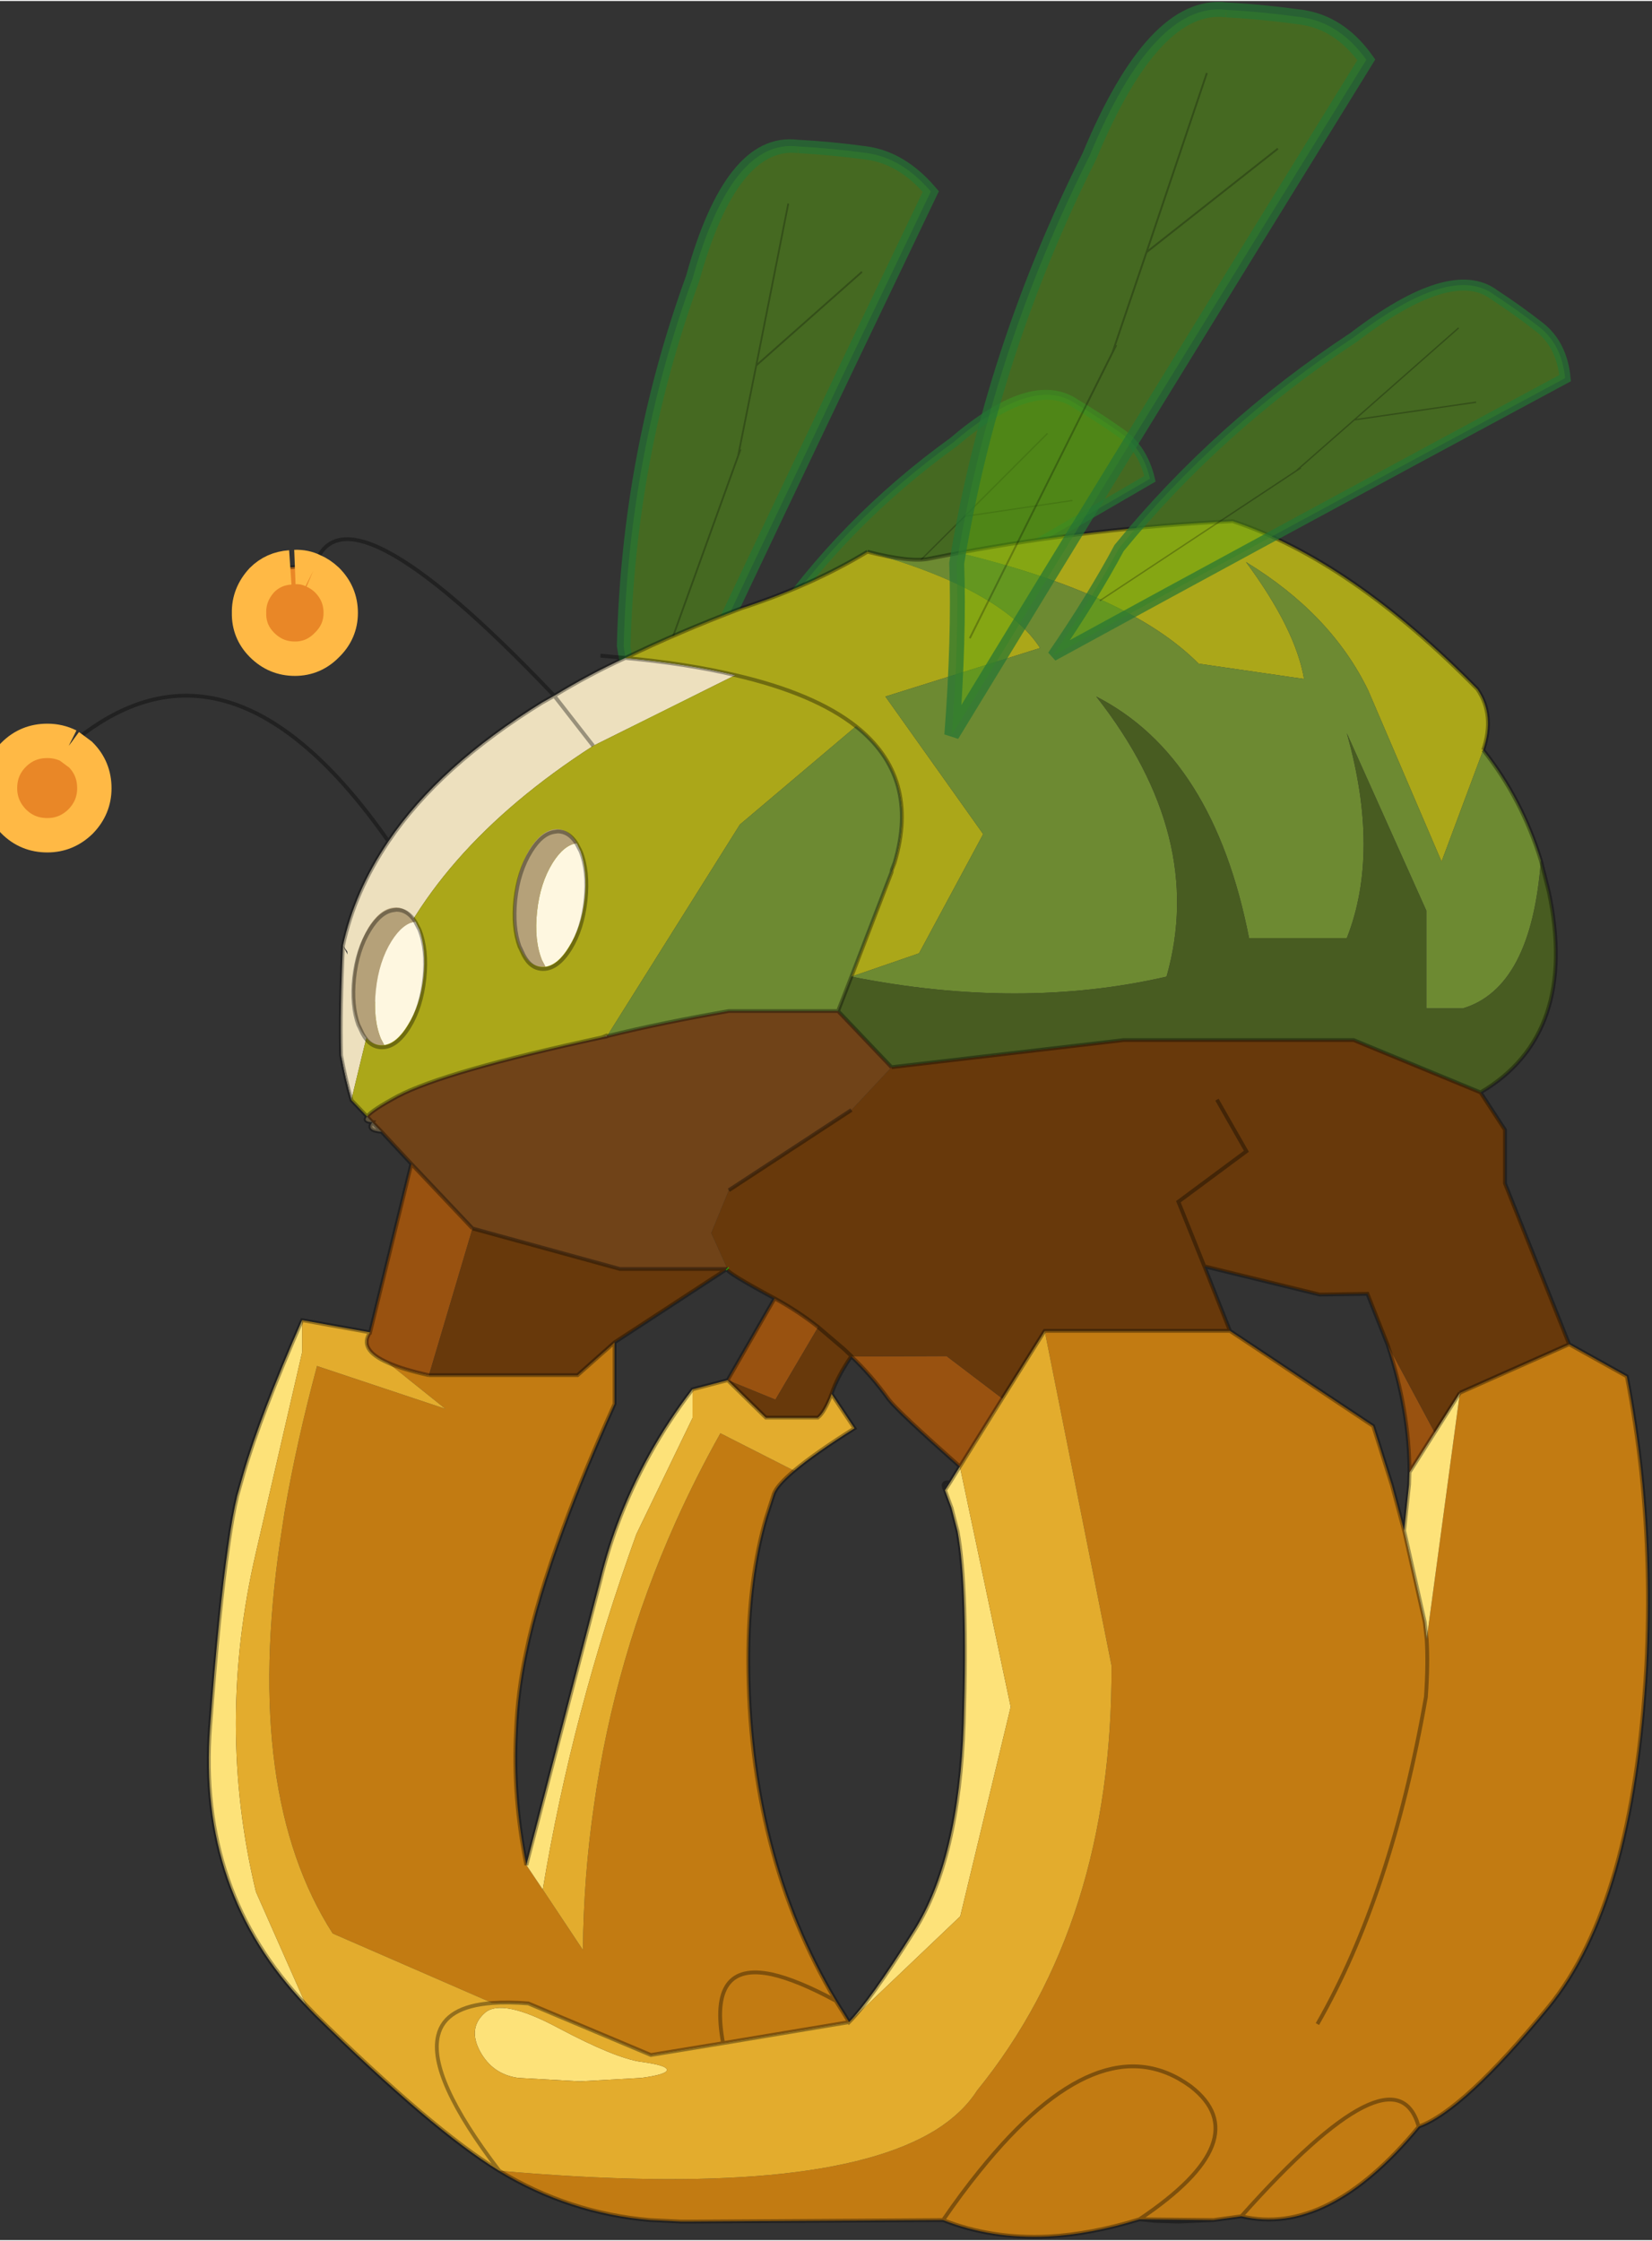 <svg width="132" height="179" viewBox="280.4 104.66 131.91 178.72" xmlns="http://www.w3.org/2000/svg" xmlns:xlink="http://www.w3.org/1999/xlink"><rect x="280.4" y="104.66" width="131.91" height="178.72" fill="#333333" stroke="none"/><defs><g id="a"><path d="m48.65 19.35-3.2 50.6L72.3 34 45.45 69.95l-1.85 28.3.45-2.15-.45 2.15 1.85-28.3 3.2-50.6m.65-17.7q9.4-2 19.8-3.3Q79.5-3 89.05 4.85 54.3 120.4 28.5 208.5q-4.8-25.65-10.65-44.85Q12.15 106.35 24 49 29.95 4.35 49.3 1.65m-5.7 96.6L26.45 182.2 43.6 98.25" fill="#59a50e" fill-opacity=".471"/><path d="M72.3 34 45.45 69.95l-1.85 28.3.45-2.15m1.4-26.15 3.2-50.6M26.45 182.2 43.6 98.25" fill="none" stroke="#000" stroke-opacity=".251" stroke-width=".5"/><path d="M49.3 1.65q9.4-2 19.8-3.3Q79.5-3 89.05 4.85 54.3 120.4 28.5 208.5q-4.8-25.65-10.65-44.85Q12.15 106.35 24 49 29.95 4.35 49.3 1.65" fill="none" stroke="#247534" stroke-opacity=".702" stroke-width="4"/></g><g id="c"><path d="M46 75.75v-.05q-.75-2.55-1.35-5.8L46 75.7v.05" fill="#f2e4c1"/><path d="m79.5 67.4-.15.05-.55.1.75-.3-.1.1.05.05m-.05-.05-.1.1.1-.1" fill="#b5a179"/><path d="M49.95 79.9q-2.1-.15-1.2-1.25-1.3-.05-.7-.75l.7.75 1.2 1.25" fill="#8f7f5f"/><path d="m95.2 97.8.05.05h-.1.1l-.1.05v-.05l.05-.05" fill="#6b3a0b"/><path d="m205.4 107.7 7.55 4.2q1.2 6.2 1.9 12.6 1.3 12.4.65 25.25-1.7 31.1-12.8 44.65-11.15 13.55-16.95 15.65h-.05v.05q-11.9 14.4-23.2 11.7l-3.65.5-9.7-.1q15.65-10.5 6.7-17.4-11.8-8.6-27.65 11.1-2.35 2.9-4.75 6.4 2.4-3.5 4.75-6.4 15.85-19.7 27.65-11.1 8.95 6.9-6.7 17.4-6.3 1.95-11.95 2.25-7.4.35-13.75-2.15l-32.9.2h-1.4l-4.05-.2q-10.6-.9-19.75-6.45 42.45 3.75 57.15-5.35 3.5-2.2 5.4-5.15 17.75-21.85 17.6-55.6l-8.75-43.8H161l18.75 12.45 2.45 7.75 1.6 5.95.25 1.1 2.45 10.85.25 2.25 4.35-32.25 14.3-6.35m-32.95 88.95q9.65-16.85 14.2-42.8.3-4.35.1-7.55.2 3.2-.1 7.55-4.55 25.95-14.2 42.8m-116.3-84.9H75.6l4.85-4.3v8.05q-4 8.85-6.7 16.2-3.5 9.45-4.9 16.35-1.1 5.1-1.3 10.3-.45 8.6 1.35 17.5l2.15 3.2 5.25 7.9q.1-9.65 1.45-18.9 2.7-19.25 10.7-37.1 2.65-5.9 5.85-11.6l9.65 4.9q-2.2 1.85-2.65 3l-1 3.1q-2.35 8-2.35 18.6 0 25.4 11.45 44.65-5-2.7-8.35-3.45-8.4-1.8-6.4 9-2-10.8 6.4-9 3.35.75 8.35 3.45l1.75 2.8-16.5 2.75-9.45 1.55-16.05-6.75q-2.65-.2-4.7-.05l-20.9-9.1q-11.7-18.25-6.9-51.2l.6-3.95q1.55-9.05 4.25-19.1l16.8 5.6-7.55-6.05q1.95.9 5.4 1.65m129.55 98.3q-3.05-10.85-23.2 11.75 20.15-22.6 23.2-11.75" fill="#c27b12"/><path d="M40.05 194.15q-14.2-14.85-12.55-36.4 1.15-15.3 2.4-23.8.55-3.9 1.15-6.4l.85-3q2.2-7.55 7.65-20v4.2l-6.05 26.2q-5.25 22.55 0 44.4l6.55 14.8m147.75-74.9 3.3-5.2-4.35 32.25-.25-2.25-2.45-10.85-.25-1.1.65-6.05.05-1.6 3.3-5.2m-118.9 56.6 9.7-37.3q.9-3.7 2.2-7.2 3.55-9.55 9.85-17.75v3.75l-7.35 15.2q-8.4 23.25-12.25 46.5l-2.15-3.2m4.25 21.35q7.45 3.95 10.8 4.4t3.35 1.05-3.35 1.05l-8.05.45-8.05-.45q-3.35-.45-5-3.45-1.65-3.05.6-5.05t9.7 2m52.5-73.5 6.65 31.45-6.6 27.4-14.55 13.85q2.7-2.7 8.55-12t6.45-27.1q.55-17.75-.8-25.1l-.8-3.1-.85-2.3.65-1 1.3-2.1" fill="#fde279"/><path d="m9 29.4 1.55 1.15q1.8 1.8 1.8 4.4 0 2.5-1.8 4.35-1.85 1.8-4.35 1.8-2.6 0-4.4-1.8Q0 37.45 0 34.95q0-2.6 1.8-4.4t4.4-1.8q1.5 0 2.8.65M41 6.5q.95.4 1.8 1.2 1.8 1.8 1.8 4.3 0 2.45-1.8 4.2-1.75 1.8-4.2 1.8-2.5 0-4.3-1.8-1.75-1.75-1.7-4.2-.05-2.4 1.7-4.3 1.5-1.5 3.7-1.65l.6-.05q1.3-.05 2.4.5" fill="#e98727"/><path d="M65.35 215.85q-8.75-5.35-24.15-20.5l-1.15-1.2-6.55-14.8q-5.25-21.85 0-44.4l6.05-26.2v-4.2l8.9 1.6q-1.55 2.25 2.3 3.95l7.55 6.05-16.8-5.6q-2.7 10.05-4.25 19.1l-.6 3.95q-4.8 32.95 6.9 51.2l20.9 9.1q2.05-.15 4.7.05l16.05 6.75 9.45-1.55 16.5-2.75 14.55-13.85 6.6-27.4-6.65-31.45 5.55-8.9 5.55-8.85 8.75 43.8q.15 33.75-17.6 55.6-1.9 2.95-5.4 5.15-14.7 9.1-57.15 5.35-9.35-12.25-8-17.7.9-3.8 7.1-4.25-6.2.45-7.1 4.25-1.35 5.45 8 17.7m25.3-102.25 4.6-1.2 5 4.9h6.8q.9-.7 1.8-3.1l3 4.5q-5.25 3.3-7.9 5.55l-9.65-4.9q-3.2 5.7-5.85 11.6-8 17.85-10.7 37.1-1.35 9.25-1.45 18.9l-5.25-7.9q3.85-23.25 12.25-46.5l7.35-15.2v-3.75m-17.5 83.6q-7.45-4-9.7-2t-.6 5.05q1.65 3 5 3.45l8.05.45 8.05-.45q3.35-.45 3.35-1.05t-3.35-1.05-10.8-4.4" fill="#e3ac2d"/><path d="m79.6 67.35-.1.05-.05-.05.1-.1.05.1" fill="#812c07"/><path d="m53.85 84.1-3.9-4.2-1.2-1.25-.7-.75q.65-.85 4-2.65Q58.2 72 78.8 67.55l.55-.1.15-.05.1-.05q7.15-1.75 15.8-3.25h14.3l7 7.35-5.25 5.6-16.05 10.5-2.3 5.6 2.1 4.65-.05.05h-14l-19.3-5.3-8-8.45" fill="#704318"/><path d="m95.25 97.85-.1.05.1-.05" fill="#a83113"/><path d="M44.65 69.9q-.15-6.15.25-14.35 1.5-7.05 5.95-13.65 6.65-9.85 20.1-18.15l1.6-.9q4.6-2.8 9.3-4.95 8.1.75 14.4 2.25l-18.6 9.25q-21.6 13.9-28.2 32.25L49 63.3l-3 12.4-1.35-5.8m33-40.5-5.1-6.55 5.1 6.55M44.9 55.55l.6 1.15-.05-.4-.55-.75" fill="#ede0be"/><path d="m194.15 29.95-5.45 14.6-9.6-22.4q-4.85-10-16-16.8 6.5 8.8 7.6 15.3l-13.8-2q-8.95-9.05-31.35-14.5Q142.9.9 161.35 0q15.5 5.15 32.05 22 2.3 3.4.75 7.95M113.55 4q17.65 4.95 22.6 12.6l-20.25 6.35 12.8 18-8.4 15.6-8.85 3.05 5.25-13.65.4-1.25q3.35-11.2-5.05-17.85-5.45-4.3-15.8-6.7 10.35 2.4 15.8 6.7L96.85 39.7l-17.3 27.55-.75.3Q58.2 72 52.05 75.25q-3.35 1.8-4 2.65L46 75.75v-.05l3-12.4.45-1.65q6.6-18.35 28.2-32.25l18.6-9.25q-6.3-1.5-14.4-2.25 6.9-3.35 15.2-6.5 9.25-3 16.5-7.4" fill="#aba719"/><path d="M125.55 4.15q22.4 5.45 31.35 14.5l13.8 2q-1.1-6.5-7.6-15.3 11.15 6.8 16 16.8l9.6 22.4 5.45-14.6q5.05 6.35 7.55 14.45-1.25 16.65-10.2 19.35h-4.8v-12.8l-10.4-23.2q4.4 15.6 0 26.8h-12.8q-4.65-23.75-20-31.6 14.4 18.35 9.2 36.65-19.15 4.4-41.25 0l8.85-3.05 8.4-15.6-12.8-18 20.25-6.35Q131.2 8.95 113.55 4q5.65 1.45 8.15.9l3.85-.75m-13.5 22.7q8.4 6.65 5.05 17.85l-.35.9-.05.35-5.25 13.65-1.75 4.5H95.4q-8.65 1.5-15.8 3.25l-.05-.1 17.3-27.55 15.2-12.85" fill="#6d8a32"/><path d="M111.45 59.6q22.1 4.4 41.25 0 5.2-18.3-9.2-36.65 15.35 7.85 20 31.6h12.8q4.4-11.2 0-26.8l10.4 23.2v12.8h4.8q8.95-2.7 10.2-19.35l1.05 4.15q3.9 18.65-8.95 26.2l-16.6-6.85h-30.1l-30.4 3.55-7-7.35 1.75-4.5" fill="#485c21"/><path d="m48.45 106.15 5.4-22.05 8 8.45-5.7 19.2q-3.45-.75-5.4-1.65-3.85-1.7-2.3-3.95m139.35 13.1-3.3 5.2q0-8.05-2.85-16.65l6.15 11.45m-86.4-17.55q2.95 1.6 5.7 3.75l-5.6 9.5-6.25-2.55 6.15-10.7m10.05 7.6 12.45-.05 7.3 5.55-5.55 8.9q-8-7.1-9.3-8.75-2.3-3.2-4.9-5.65" fill="#995210"/><path d="m116.7 71.45 30.4-3.55h30.1l16.6 6.85 3.2 4.9v7l8.4 21.05-14.3 6.35-3.3 5.2-6.15-11.45-2.65-6.7-6.25.1-15.1-3.7 3.35 8.45h-24.25l-5.55 8.85-7.3-5.55-12.45.05v-.05l-.95-.9-3.4-2.9 3.4 2.9.95.9q-1.85 2.7-2.6 4.95-.9 2.4-1.8 3.1h-6.8l-5-4.9 6.25 2.55 5.6-9.5q-2.75-2.15-5.7-3.75-6.05-3.25-6.25-3.8l.1-.05-.05-.05-2.1-4.65 2.3-5.6 16.05-10.5 5.25-5.6m42.6 4.25 3.85 6.75-8.9 6.6 3.4 8.45-3.4-8.45 8.9-6.6-3.85-6.75M61.85 92.55l19.3 5.3h14l-14.7 9.6-4.85 4.3H56.15l5.7-19.2" fill="#68390b"/><path d="M194.15 29.95q1.55-4.55-.75-7.95-16.55-16.85-32.05-22-18.45.9-35.8 4.15l-3.85.75q-2.5.55-8.15-.9m88.15 40.4q-2.5-8.1-7.55-14.45m-77.45 41.5 30.4-3.55h30.1l16.6 6.85q12.85-7.55 8.95-26.2l-1.05-4.15m-7.9 30.35 3.2 4.9v7l8.4 21.05 7.55 4.2q1.2 6.2 1.9 12.6 1.3 12.4.65 25.25-1.7 31.1-12.8 44.65-11.15 13.55-16.95 15.65l-.05.05q-11.9 14.4-23.2 11.7l-3.65.5-4.6.2-3.15-.1-.85-.1-1.1-.1q-6.3 1.95-11.95 2.25-7.4.35-13.75-2.15l-32.9.2h-1.4l-4.05-.2q-10.6-.9-19.75-6.45-8.75-5.35-24.15-20.5l-1.15-1.2q-14.2-14.85-12.55-36.4 1.15-15.3 2.4-23.8.55-3.9 1.15-6.4l.85-3q2.2-7.55 7.65-20l8.9 1.6 5.4-22.05-3.9-4.2q-2.1-.15-1.2-1.25-1.3-.05-.7-.75L46 75.75v-.05q-.75-2.55-1.35-5.8-.15-6.15.25-14.35 1.5-7.05 5.95-13.65Q29.7 11.65 9 29.4m182.1 84.65-6.6 10.4-.05 1.6-.65 6.05.25 1.1 2.45 10.85.25 2.25q.2 3.2-.1 7.55-4.55 25.95-14.2 42.8m18.65-82.6 14.3-6.35m-47.75-10.2 15.1 3.7 6.25-.1 2.65 6.7q2.85 8.6 2.85 16.65m-23.5-18.5 18.75 12.45 2.45 7.75 1.6 5.95M96.25 20.15q-6.3-1.5-14.4-2.25-4.7 2.15-9.3 4.95l5.1 6.55m18.6-9.25q10.35 2.4 15.8 6.7 8.4 6.65 5.05 17.85l-.35.9-.05.35-5.25 13.65-1.75 4.5 7 7.35M81.85 17.9q6.9-3.35 15.2-6.5 9.25-3 16.5-7.4m-2.1 73.05L95.4 87.55m-.25 10.35q.2.55 6.25 3.8 2.95 1.6 5.7 3.75l3.4 2.9.95.9v.05m19.75 5.5 5.55-8.85H161l-3.35-8.45-3.4-8.45 8.9-6.6-3.85-6.75M95.15 97.85h.1-.1v.05m-33.3-5.35 19.3 5.3h14M109.7 64.1H95.4q-8.65 1.5-15.8 3.25l-.1.05-.15.05-.55.1Q58.2 72 52.05 75.25q-3.35 1.8-4 2.65l.7.75 1.2 1.25M41 6.5q3.3-13.35 31.55 16.35l-1.6.9q-13.45 8.3-20.1 18.15M38 6.05l.6-.05m40.75 61.45.2-.2-.75.3M53.85 84.1l8 8.45m-5.7 19.2H75.6l4.85-4.3 14.7-9.6m-14.7 9.6v8.05q-4 8.85-6.7 16.2-3.5 9.45-4.9 16.35-1.1 5.1-1.3 10.3-.45 8.6 1.35 17.5l9.7-37.3q.9-3.7 2.2-7.2 3.55-9.55 9.85-17.75l4.6-1.2 6.15-10.7m-52.95 4.45q-1.55 2.25 2.3 3.95 1.95.9 5.4 1.65m8.3 82.15q2.05-.15 4.7.05l16.05 6.75 9.45-1.55q-2-10.8 6.4-9 3.35.75 8.35 3.45-11.45-19.25-11.45-44.65 0-10.6 2.35-18.6l1-3.1q.45-1.15 2.65-3 2.65-2.25 7.9-5.55l-3-4.5q.75-2.25 2.6-4.95m-.3 87.15-16.5 2.75m36.55-84.35-5.55 8.9q-8-7.1-9.3-8.75-2.3-3.2-4.9-5.65m12.9 16.5q-1.2-.2-.65 1l.65-1 1.3-2.1m-1.95 3.1.85 2.3.8 3.1q1.35 7.35.8 25.1-.6 17.8-6.45 27.1t-8.55 12l-1.75-2.8m-.55-79.4q-.9 2.4-1.8 3.1h-6.8l-5-4.9M78.6 17.6l3.25.3m67.3 204.3 9.7.1m-35.4 0q2.4-3.5 4.75-6.4 15.85-19.7 27.65-11.1 8.95 6.9-6.7 17.4m-84.7-28.3q-6.2.45-7.1 4.25-1.35 5.45 8 17.7m97.15 5.95q20.15-22.6 23.2-11.75v.05" fill="none" stroke="#000" stroke-opacity=".353" stroke-width=".5"/><path d="m95.2 97.8.05.05" fill="none" stroke="#0f0" stroke-width=".5"/><path d="m9 29.4 1.55 1.15q1.8 1.8 1.8 4.4 0 2.5-1.8 4.35-1.85 1.8-4.35 1.8-2.6 0-4.4-1.8Q0 37.45 0 34.95q0-2.6 1.8-4.4t4.4-1.8q1.5 0 2.8.65M41 6.5q.95.4 1.8 1.2 1.8 1.8 1.8 4.3 0 2.45-1.8 4.2-1.75 1.8-4.2 1.8-2.5 0-4.3-1.8-1.75-1.75-1.7-4.2-.05-2.4 1.7-4.3 1.5-1.5 3.7-1.65m.6-.05q1.3-.05 2.4.5" fill="none" stroke="#ffb945" stroke-width="4.5"/></g><g id="b"><path d="m7.7 2.9-.55-1.05.55 1.05q.9 2.55.55 6.1-.4 3.75-2.05 6.35-1.45 2.4-3.1 2.65l-.45-.85Q1.6 14.55 2 10.8t2.05-6.4q1.45-2.3 3.1-2.55h.05l.35.75.15.3" fill="#fef7e0"/><path d="M7.2 1.85h-.05Q6.15.3 4.7.3l-.35.05Q2.65.55 1.2 2.9-.45 5.55-.85 9.3q-.35 3.55.55 6.05-.9-2.5-.55-6.05.4-3.75 2.05-6.4Q2.65.55 4.35.35L4.7.3q1.45 0 2.45 1.55-1.65.25-3.1 2.55Q2.4 7.05 2 10.8t.65 6.35l.45.85h-.4q-1.9 0-3-2.65-1.05-2.6-.65-6.35t2-6.4Q2.7 0 4.6 0q1.6 0 2.6 1.85" fill="#b5a179"/><path d="M7.15 1.85 7.7 2.9m-.55-1.05Q6.15.3 4.7.3l-.35.05Q2.65.55 1.2 2.9-.45 5.55-.85 9.3q-.35 3.55.55 6.05l.15.3.4.85q.95 1.8 2.55 1.8 1.9 0 3.55-2.65 1.6-2.6 2-6.35T7.7 2.9" fill="none" stroke="#000" stroke-opacity=".353" stroke-width=".5"/></g><g id="f"><use xlink:href="#c"/><use transform="translate(68.3 40.3)" xlink:href="#d"/><use transform="translate(47.2 50.55)" xlink:href="#d"/></g><g id="g"><use transform="matrix(.442 .114 -.055 .426 82.75 17.4)" xlink:href="#e"/><use transform="matrix(.261 .229 -.198 .229 128.25 45.7)" xlink:href="#e"/><use transform="translate(0 72.75)" xlink:href="#f"/><use transform="rotate(14.998 73.109 521.657) scale(.488)" xlink:href="#e"/><use transform="rotate(45.002 55.297 236.592) scale(.359)" xlink:href="#e"/></g><use xlink:href="#a" id="e"/><use xlink:href="#b" id="d"/></defs><use transform="translate(280.4 101.8) scale(.61)" xlink:href="#g"/></svg>